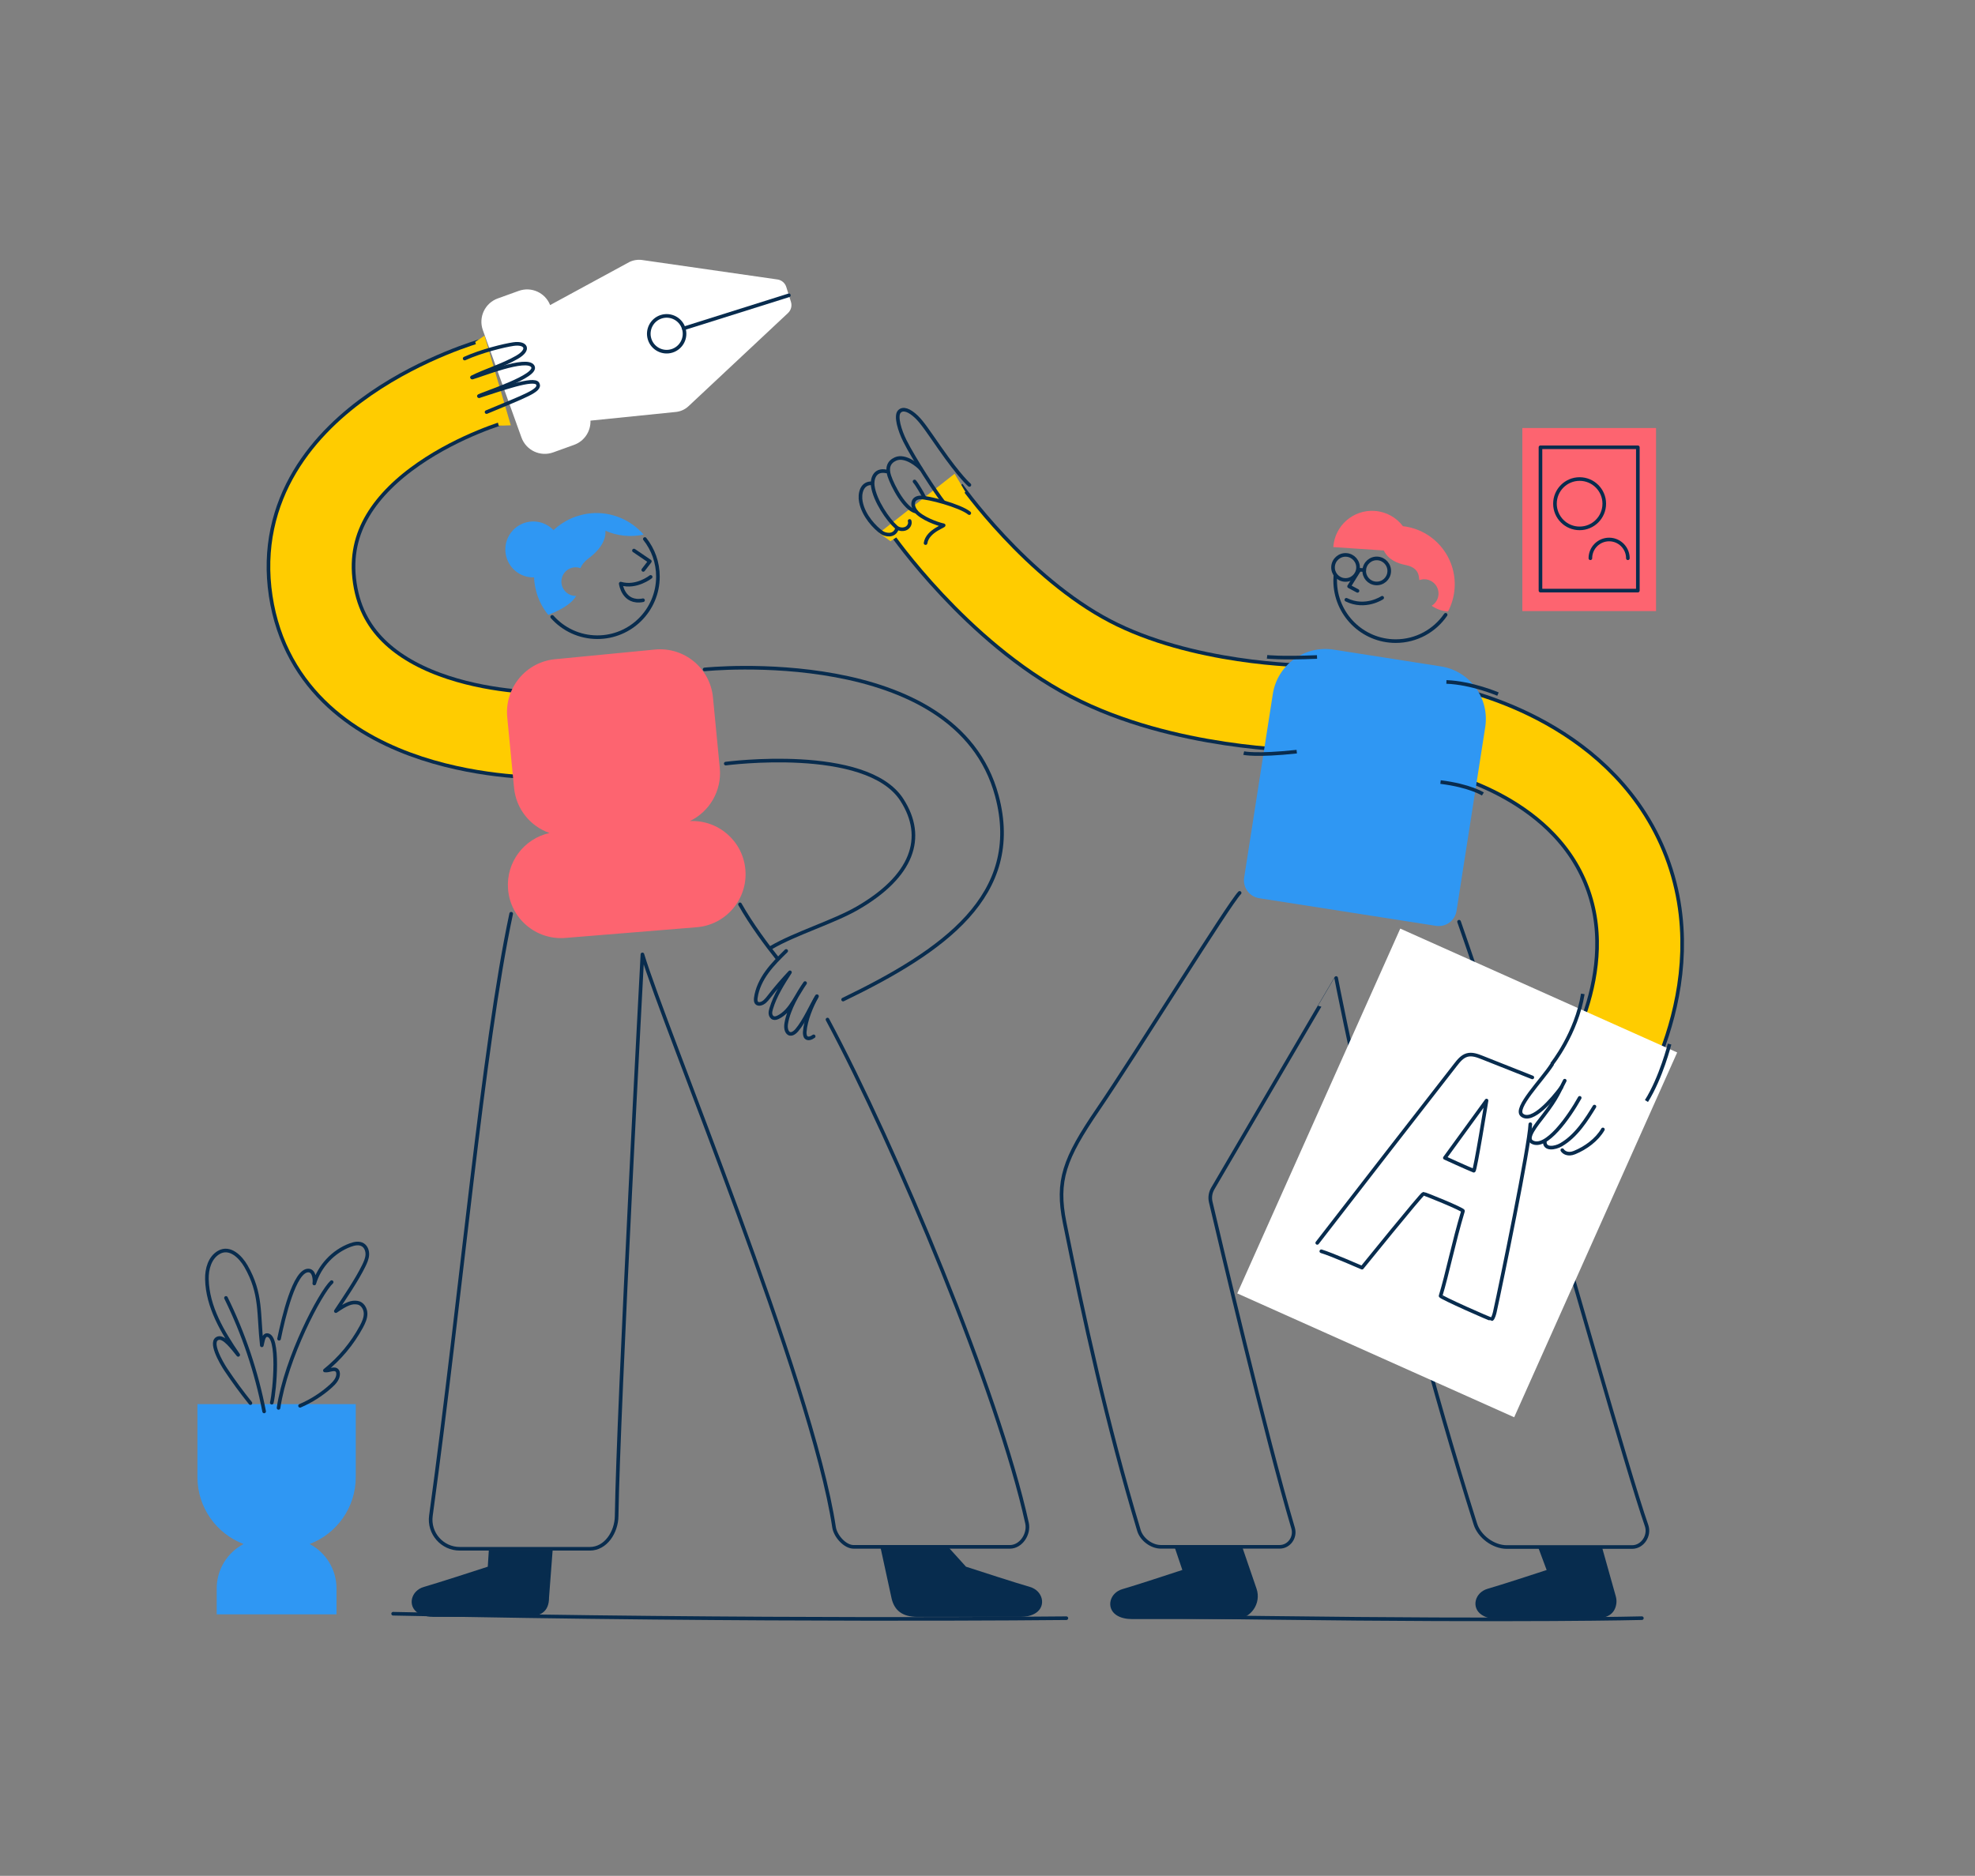 <svg width="639" height="607" viewBox="0 0 639 607" fill="none" xmlns="http://www.w3.org/2000/svg">
<rect x="0" y="0" width="639" height="607" fill="#808080" stroke="none"/>
<g clip-path="url(#clip0_1_213)">
<path d="M518.348 500.758H497.699L500.409 508.038C495.97 509.483 485.874 512.796 481.341 514.099C477.12 515.313 475.964 520.215 479.328 522.495C480.734 523.449 482.62 523.92 484.446 523.913L515.258 523.803C519.542 523.787 522.369 522.654 522.942 519.026C523.073 518.195 523.002 517.341 522.774 516.531L518.348 500.758Z" fill="#072C4E"/>
<path d="M402.029 500.9H380.133L382.538 508.02C378.1 509.466 367.714 512.907 363.182 514.21C358.961 515.423 357.805 520.324 361.169 522.605C362.575 523.559 364.46 523.92 366.287 523.914H399.575C399.623 523.914 399.671 523.913 399.719 523.912C404.74 523.851 408.182 518.804 406.536 514.056L402.029 500.9Z" fill="#072C4E"/>
<path d="M472.072 298.256C472.072 298.256 486.789 340.202 500.045 383.272C505.984 402.567 526.472 475.682 532.735 493.641C533.86 496.863 531.469 500.598 528.06 500.598H487.496C483.202 500.598 478.634 497.24 477.341 493.141C448.806 402.7 432.305 316.474 432.305 316.474C432.305 316.374 399.162 373.019 392.388 384.595C391.617 385.915 391.381 387.474 391.729 388.963C394.727 401.772 409.487 464.434 418.374 494.473C419.247 497.425 417.114 500.509 414.038 500.533C414.016 500.533 413.994 500.534 413.973 500.533H375.604C372.564 500.533 369.368 498.144 368.494 495.229C358.114 460.65 350.727 426.805 344.456 395.643C341.719 382.043 344.358 374.924 355.24 358.982C367.648 340.805 397.707 292.297 401.077 288.924" stroke="#082C4E" stroke-width="1.171" stroke-linecap="round" stroke-linejoin="round"/>
<path d="M178.842 501.105H158.194L157.819 506.963C153.381 508.408 141.699 512.196 137.166 513.499C132.946 514.712 131.79 519.614 135.154 521.895C136.56 522.848 138.58 523.209 140.406 523.203H169.846C174.677 523.185 177.655 521.745 177.637 516.909L178.842 501.105Z" fill="#072C4E"/>
<path d="M284.841 500.544H306.737L312.54 506.962C316.978 508.408 328.66 512.196 333.192 513.499C337.413 514.712 338.569 519.614 335.205 521.895C333.799 522.848 331.914 523.208 330.086 523.202H296.799C291.968 523.184 289.405 521.146 288.477 517.274L284.841 500.544Z" fill="#072C4E"/>
<path d="M267.729 329.913C289.97 371.493 323.057 450.685 332.284 492.851C333.057 496.386 330.399 500.492 326.785 500.546H276.246C273.385 500.589 270.279 497.043 269.855 494.209C262.779 446.987 214.817 332.218 207.853 308.827C207.853 308.827 200.03 455.037 199.509 490.633C199.434 495.788 195.995 501.166 190.844 501.166H148.756C143.041 501.166 138.642 496.12 139.42 490.453C149.271 418.616 156.106 339.249 165.39 295.67" stroke="#082C4E" stroke-width="1.171" stroke-linecap="round" stroke-linejoin="round"/>
<path d="M239.42 292.634C243.014 299.044 248.266 306.076 251.552 310.177" stroke="#082C4E" stroke-width="1.171" stroke-linecap="round" stroke-linejoin="round"/>
<path d="M127.193 522.182C245.621 524.713 345.018 523.627 345.018 523.627" stroke="#082C4E" stroke-width="1.171" stroke-linecap="round" stroke-linejoin="round"/>
<path d="M364.902 522.829C381.625 523.186 395.395 523.326 409.416 523.503C494.688 524.581 531.219 523.616 531.219 523.616" stroke="#082C4E" stroke-width="1.171" stroke-linecap="round" stroke-linejoin="round"/>
<path d="M299.645 164.768C299.645 164.768 322.245 197.202 352.806 213.159C382.692 228.759 421.132 229.09 422.811 229.096" stroke="#092C4E" stroke-width="28.701" stroke-linejoin="round"/>
<path d="M299.645 164.768C299.645 164.768 322.245 197.202 352.806 213.159C382.692 228.759 421.132 229.09 422.811 229.096" stroke="#FFCC00" stroke-width="26.358"/>
<path d="M308.868 153.292L284.437 172.46L288.104 175.129L312.365 159.202L308.868 153.292Z" fill="#FFCC00"/>
<path d="M296.386 165.571C292.713 164.774 288.822 157.291 287.736 154C286.899 151.467 287.484 149.531 289.726 148.526C292.954 147.078 297.243 150.858 297.894 151.662" stroke="#082C4E" stroke-width="1.171" stroke-linecap="round" stroke-linejoin="round"/>
<path d="M295.894 155.797C296.671 156.671 298.551 159.86 299.035 160.925" stroke="#082C4E" stroke-width="1.171" stroke-linecap="round" stroke-linejoin="round"/>
<path d="M286.791 152.549C282.797 151.718 282.113 155.277 282.37 157.187C283.025 162.062 287.361 168.279 289.956 170.557C290.748 171.252 291.963 171.446 292.951 171.081C293.939 170.717 294.648 169.566 294.305 168.57" stroke="#082C4E" stroke-width="1.171" stroke-linecap="round" stroke-linejoin="round"/>
<path d="M282.009 156.379C278.802 156.295 278.013 159.725 278.538 162.408C279.443 167.022 283.127 170.767 285.297 172.308C286.349 173.054 289.245 173.767 290.185 171.16" stroke="#082C4E" stroke-width="1.171" stroke-linecap="round" stroke-linejoin="round"/>
<path d="M313.642 156.914C313.642 156.914 310.791 154.628 303.97 144.856C300.399 139.739 298.435 136.738 296.563 134.932C294.235 132.688 292.136 131.914 290.971 133.191C289.658 134.631 291.092 139.303 292.751 142.638C295.681 148.524 303.031 159.652 305.052 162.219" stroke="#082C4E" stroke-width="1.171" stroke-linecap="round" stroke-linejoin="round"/>
<path d="M313.608 166.043C310.528 163.577 300.168 160.891 297.755 160.967C294.73 161.062 294.852 164.301 297.09 166.193C299.891 168.561 304.785 169.92 305.195 169.939C306.302 169.992 300.089 171.611 299.459 175.742" stroke="#082C4E" stroke-width="1.171" stroke-linecap="round" stroke-linejoin="round"/>
<path d="M515.521 353.674C515.521 353.674 540.851 317.124 525.631 280.419C510.742 244.49 468.541 236.198 466.741 235.854" stroke="#092C4E" stroke-width="28.701" stroke-linejoin="round"/>
<path d="M515.521 353.674C515.521 353.674 540.851 317.124 525.631 280.419C510.742 244.49 468.541 236.198 466.741 235.854" stroke="#FFCC00" stroke-width="26.358"/>
<path d="M464.597 299.592L407.408 290.65C404.224 290.152 402.047 287.165 402.544 283.978L411.816 224.558C413.282 215.165 422.076 208.74 431.459 210.207L466.198 215.639C475.582 217.106 482 225.911 480.535 235.304L471.262 294.723C470.764 297.91 467.781 300.09 464.597 299.592Z" fill="#2F97F3"/>
<path d="M489.906 458.607L400.311 418.528L453.048 300.483L542.643 340.561L489.906 458.607Z" fill="white"/>
<path d="M426.188 402.185C441.082 382.931 456.008 363.703 470.967 344.5C471.972 343.21 473.084 341.846 474.658 341.403C476.275 340.947 477.976 341.577 479.537 342.196C484.95 344.344 490.364 346.492 495.777 348.64" stroke="#082C4E" stroke-width="1.171" stroke-linecap="round" stroke-linejoin="round"/>
<path d="M427.501 404.899C430.636 405.812 440.671 410.202 440.671 410.202C440.671 410.202 459.95 386.391 460.542 386.278C460.863 386.218 473.496 391.363 473.346 391.864C470.305 401.964 468.237 412.377 466.095 419.339C465.969 419.748 482.33 427.033 482.61 426.912C483.115 426.695 483.538 425.024 483.656 424.488C485.724 415.161 494.825 370.855 495.122 363.778" stroke="#082C4E" stroke-width="1.171" stroke-linecap="round" stroke-linejoin="round"/>
<path d="M467.475 374.674C467.475 374.674 474.837 378.051 476.832 378.827C477.266 378.996 480.962 356.126 480.962 356.126L467.475 374.674Z" stroke="#082C4E" stroke-width="1.171" stroke-linecap="round" stroke-linejoin="round"/>
<path d="M502.124 344.485C498.944 349.479 489.711 358.684 492.462 360.852C495.74 363.435 502.314 355.716 505.205 351.815" stroke="#082C4E" stroke-width="1.171" stroke-linecap="round" stroke-linejoin="round"/>
<path d="M499.808 369.449C499.731 372.1 503.147 371.535 505.039 370.451C510.025 367.594 513.442 362.052 515.88 358.072" stroke="#082C4E" stroke-width="1.171" stroke-linecap="round" stroke-linejoin="round"/>
<path d="M506.268 349.687C504.423 353.102 503.991 355.009 499.468 360.881C497.033 364.042 493.468 368.271 495.691 369.54C500.178 372.1 507.697 361.389 511.108 355.243" stroke="#082C4E" stroke-width="1.171" stroke-linecap="round" stroke-linejoin="round"/>
<path d="M505.474 372.173C505.892 372.867 507.233 373.841 509.4 372.965C512.988 371.516 516.683 368.823 518.612 365.466" stroke="#082C4E" stroke-width="1.171" stroke-linecap="round" stroke-linejoin="round"/>
<path d="M502.078 344.343C502.078 344.343 510.038 334.423 512.112 321.611" stroke="#092C4E" stroke-width="1.171"/>
<path d="M540.183 337.847C540.183 337.847 537.447 348.704 532.698 356.275" stroke="#092C4E" stroke-width="1.171"/>
<path d="M402.4 243.691C402.4 243.691 406.385 244.643 419.552 243.227" stroke="#092C4E" stroke-width="1.171"/>
<path d="M409.952 212.54C409.952 212.54 414.25 213.087 426.114 212.594" stroke="#092C4E" stroke-width="1.171"/>
<path d="M479.784 256.925C479.784 256.925 475.594 254.242 466.08 253.062" stroke="#092C4E" stroke-width="1.171"/>
<path d="M484.663 224.599C484.663 224.599 476.171 220.958 467.979 220.667" stroke="#092C4E" stroke-width="1.171"/>
<path d="M447.195 193.427C447.195 193.427 441.743 197.104 435.609 194.083" stroke="#082C4E" stroke-width="1.171" stroke-linecap="round" stroke-linejoin="round"/>
<path d="M439.651 184.656L436.493 189.739L439.213 191.193" stroke="#082C4E" stroke-width="1.171" stroke-linecap="round" stroke-linejoin="round"/>
<path d="M439.382 183.883C439.232 186.116 437.302 187.805 435.071 187.655C432.84 187.505 431.153 185.574 431.303 183.34C431.453 181.107 433.382 179.418 435.613 179.568C437.844 179.718 439.531 181.649 439.382 183.883Z" stroke="#082C4E" stroke-width="1.171" stroke-linecap="round" stroke-linejoin="round"/>
<path d="M449.47 185.018C449.32 187.251 447.391 188.94 445.16 188.79C442.929 188.64 441.242 186.709 441.392 184.476C441.541 182.243 443.471 180.554 445.702 180.703C447.933 180.853 449.62 182.784 449.47 185.018Z" stroke="#082C4E" stroke-width="1.171" stroke-linecap="round" stroke-linejoin="round"/>
<path d="M439.672 184.36L441.392 184.476L439.672 184.36Z" fill="#2F97F3"/>
<path d="M439.672 184.36L441.392 184.476" stroke="#082C4E" stroke-width="1.171" stroke-linecap="round" stroke-linejoin="round"/>
<path d="M453.92 170.272C451.798 167.477 448.534 165.575 444.76 165.322C437.834 164.857 431.844 170.1 431.379 177.033L447.717 178.129C449.246 181.254 452.292 182.348 454.873 182.857C457.532 183.381 458.732 184.748 459.035 186.402C459.112 186.821 459.165 187.267 459.217 187.729C459.806 187.513 460.447 187.41 461.114 187.455C463.66 187.626 465.586 189.83 465.414 192.378C465.311 193.933 464.448 195.254 463.214 196.011C464.702 197.072 466.498 197.736 468.454 197.868C468.47 197.868 468.485 197.868 468.5 197.87C469.696 195.599 470.448 193.049 470.631 190.324C471.309 180.197 463.892 171.402 453.92 170.272Z" fill="#FD6470"/>
<path d="M467.724 198.94C464.194 204.084 458.276 207.458 451.57 207.458C440.755 207.458 431.987 198.681 431.987 187.854C431.987 187.34 432.007 186.831 432.046 186.325" stroke="#082C4E" stroke-width="1.171" stroke-linecap="round" stroke-linejoin="round"/>
<path d="M205.11 178.147L210.255 181.647L208.124 184.418" stroke="#082C4E" stroke-width="1.171" stroke-linecap="round" stroke-linejoin="round"/>
<path d="M210.516 186.676C210.516 186.676 205.898 190.349 200.833 188.845C200.833 188.845 201.645 195.456 208.044 194.229" stroke="#082C4E" stroke-width="1.171" stroke-linecap="round" stroke-linejoin="round"/>
<path d="M208.639 174.415C211.294 177.767 212.877 182.01 212.868 186.621C212.848 197.448 204.064 206.209 193.249 206.189C187.441 206.178 182.228 203.638 178.649 199.611" stroke="#082C4E" stroke-width="1.171" stroke-linecap="round" stroke-linejoin="round"/>
<path d="M208.235 172.989C204.045 168.133 197.753 165.566 191.389 166.072C191.376 166.072 189.784 166.229 188.719 166.482C187.181 166.848 185.856 167.285 184.87 167.719C182.671 168.688 180.73 169.995 179.08 171.547C178.734 171.184 178.36 170.839 177.944 170.529C173.935 167.544 168.268 168.378 165.286 172.391C162.304 176.404 163.136 182.077 167.145 185.062C168.841 186.325 170.834 186.897 172.794 186.841C172.854 188.345 173.085 189.861 173.501 191.363C174.566 195.752 177.39 198.977 177.39 198.977C182.812 196.823 185.292 194.789 186.416 192.823C186.258 192.828 186.099 192.825 185.939 192.814C183.393 192.638 181.472 190.431 181.647 187.883C181.823 185.335 184.028 183.411 186.574 183.587C187.002 183.617 187.411 183.708 187.797 183.845C188.228 182.792 189.016 181.735 190.445 180.666C194.765 177.435 196.041 174.288 195.889 171.748C199.702 173.414 204.013 173.911 208.235 172.989Z" fill="#2F97F3"/>
<path d="M63.88 477.973C63.88 487.864 70.076 496.302 78.793 499.623C73.633 502.346 70.115 507.765 70.115 514.009V522.379H108.872V514.009C108.872 507.765 105.353 502.346 100.194 499.623C108.911 496.302 115.107 487.864 115.107 477.973V454.353H63.88V477.973Z" fill="#2F97F3"/>
<path d="M73.113 419.985C78.832 431.609 82.996 443.998 85.459 456.719" stroke="#082C4E" stroke-width="1.171" stroke-linecap="round" stroke-linejoin="round"/>
<path d="M90.123 455.581C92.538 439.332 103.716 418.19 107.311 414.873" stroke="#082C4E" stroke-width="1.171" stroke-linecap="round" stroke-linejoin="round"/>
<path d="M81.019 454.028C78.227 450.557 75.588 446.962 73.113 443.259C71.485 440.821 67.487 433.821 70.681 433C72.561 432.517 75.294 436.238 77.068 438.42C72.006 431.025 67.142 422.893 66.944 413.93C66.871 410.595 67.899 406.948 70.782 405.275C74.396 403.177 77.879 406.776 79.564 409.699C84.704 418.619 83.551 425.105 84.713 435.333C84.971 434.511 85.124 432.021 86.387 432.014C90.47 431.991 88.889 450.043 87.932 453.894" stroke="#082C4E" stroke-width="1.171" stroke-linecap="round" stroke-linejoin="round"/>
<path d="M90.292 433.203C91.675 426.455 95.271 410.911 99.833 411.125C101.806 411.218 101.856 414.44 101.685 415.322C103.369 409.672 107.824 404.92 113.351 402.88C114.662 402.396 116.208 402.08 117.396 402.816C118.468 403.482 118.928 404.857 118.837 406.116C118.746 407.375 118.2 408.55 117.646 409.684C115.435 414.192 111.434 420.078 108.659 424.263C112.254 421.788 113.814 421.234 115.708 421.544C117.23 421.794 118.231 423.412 118.279 424.955C118.326 426.498 117.644 427.963 116.912 429.322C113.976 434.763 109.94 439.604 105.118 443.469C106.501 443.673 108.252 442.451 109.109 443.556C109.327 443.836 109.398 444.205 109.401 444.56C109.412 446.137 108.235 447.447 107.066 448.502C104.117 451.165 100.727 453.335 97.077 454.899" stroke="#082C4E" stroke-width="1.171" stroke-linecap="round" stroke-linejoin="round"/>
<path d="M492.549 138.5H535.804V197.738H492.549V138.5Z" fill="#FD6470"/>
<path d="M498.41 144.736H529.915V191.112H498.41V144.736Z" stroke="#082C4E" stroke-width="1.171" stroke-linecap="round" stroke-linejoin="round"/>
<path d="M519.052 162.992C519.052 167.402 515.479 170.976 511.075 170.976C506.67 170.976 503.099 167.402 503.099 162.992C503.099 158.583 506.67 155.008 511.075 155.008C515.479 155.008 519.052 158.583 519.052 162.992Z" stroke="#082C4E" stroke-width="1.171" stroke-linecap="round" stroke-linejoin="round"/>
<path d="M514.557 180.647C514.557 177.293 517.273 174.575 520.624 174.575C523.974 174.575 526.69 177.293 526.69 180.647" stroke="#082C4E" stroke-width="1.171" stroke-linecap="round" stroke-linejoin="round"/>
<path d="M272.783 323.447C305.158 307.804 331.161 289.685 322.528 257.508C309.294 208.18 227.962 216.615 227.962 216.615" stroke="#082C4E" stroke-width="1.171" stroke-linecap="round" stroke-linejoin="round"/>
<path d="M234.815 247.09C234.815 247.09 280.31 241.073 291.771 258.785C299.71 271.055 295.186 283.597 277.391 293.871C269.689 298.319 257.28 302.045 249.529 306.607" stroke="#082C4E" stroke-width="1.171" stroke-linecap="round" stroke-linejoin="round"/>
<path d="M264.331 322.351C262.625 325.366 260.647 330.062 260.371 333.906C260.333 334.435 260.408 335.274 260.766 335.663C261.392 336.343 262.529 335.909 263.259 335.343" stroke="#082C4E" stroke-width="1.171" stroke-linecap="round" stroke-linejoin="round"/>
<path d="M254.368 307.711C252.169 309.871 249.958 312.044 248.148 314.54C246.336 317.034 244.927 319.891 244.531 322.949C244.451 323.572 244.467 324.322 244.987 324.674C245.262 324.86 245.62 324.881 245.948 324.827C247.148 324.627 247.995 323.58 248.741 322.619C250.892 319.848 253.177 317.181 255.586 314.631C253.199 318.359 250.782 322.148 249.514 326.39C249.35 326.938 249.204 327.509 249.277 328.077C249.35 328.645 249.687 329.213 250.227 329.4C250.73 329.575 251.285 329.393 251.764 329.162C253.943 328.116 255.497 326.11 256.776 324.057C258.055 322.005 259.556 319.371 260.482 318.106C258.241 321.34 255.174 326.427 254.388 331.15C254.136 332.66 254.439 333.934 255.259 334.412C256.27 335.001 257.456 333.763 257.802 333.356C260.39 330.319 262.413 325.443 264.246 322.491" stroke="#082C4E" stroke-width="1.171" stroke-linecap="round" stroke-linejoin="round"/>
<path d="M159.541 123.441C159.541 123.441 93.816 142.002 101.197 190.812C108.436 238.664 174.208 237.915 176.769 237.868" stroke="#092C4E" stroke-width="28.701" stroke-linejoin="round"/>
<path d="M159.541 123.441C159.541 123.441 93.816 142.002 101.197 190.812C108.436 238.664 174.208 237.915 176.769 237.868" stroke="#FFCC00" stroke-width="26.358"/>
<path d="M255.906 97.679L254.39 92.85C253.986 91.564 252.881 90.625 251.548 90.433L207.789 84.139C206.375 83.936 204.931 84.159 203.643 84.779L177.992 98.719C176.407 94.71 171.921 92.654 167.836 94.125L161.058 96.567C156.893 98.067 154.731 102.662 156.229 106.83L168.714 141.56C170.212 145.728 174.803 147.891 178.968 146.391L185.746 143.949C189.11 142.737 191.165 139.507 191.043 136.113L218.792 133.29C220.275 133.117 221.662 132.473 222.752 131.452L254.959 101.289C255.942 100.368 256.31 98.964 255.906 97.679Z" fill="white"/>
<path d="M255.236 95.559L221.211 106.271" stroke="#082C4E" stroke-width="1.171" stroke-linecap="round" stroke-linejoin="round"/>
<path d="M210.178 109.745C209.22 106.695 210.913 103.444 213.961 102.485C217.008 101.526 220.255 103.221 221.213 106.27C222.172 109.32 220.478 112.571 217.431 113.531C214.383 114.49 211.136 112.794 210.178 109.745Z" stroke="#082C4E" stroke-width="1.171" stroke-linecap="round" stroke-linejoin="round"/>
<path d="M153.754 110.629L161.366 137.753L165.269 137.628L156.778 108.617L153.754 110.629Z" fill="#FFCC00"/>
<path d="M152.723 122.093C156.711 120.035 162.715 118.24 167.247 115.621C171.62 113.093 170.153 110.76 166.133 111.342C163.126 111.778 155.782 113.552 150.338 116.021" stroke="#082C4E" stroke-width="1.171" stroke-linecap="round" stroke-linejoin="round"/>
<path d="M154.941 128.175C156.26 127.325 174.348 121.692 172.37 118.531C170.398 115.379 155.311 121.544 152.812 122.174" stroke="#082C4E" stroke-width="1.171" stroke-linecap="round" stroke-linejoin="round"/>
<path d="M157.419 133.342C169.758 128.161 175.126 126.372 173.975 124.178C172.843 122.019 161.919 126.023 155.109 128.167" stroke="#082C4E" stroke-width="1.171" stroke-linecap="round" stroke-linejoin="round"/>
<path d="M241.171 281.487C240.416 272.197 232.424 265.238 223.191 265.696C229.52 262.663 233.596 255.907 232.882 248.51L230.677 225.665C229.764 216.202 221.361 209.271 211.908 210.186L179.578 213.313C170.124 214.227 163.201 222.639 164.115 232.101L166.32 254.946C166.985 261.851 171.642 267.403 177.783 269.547C169.524 271.376 163.672 279.068 164.377 287.744C165.147 297.22 173.445 304.275 182.912 303.504L225.427 300.041C234.894 299.269 241.942 290.962 241.171 281.487Z" fill="#FD6470"/>
</g>
<defs>
<clipPath id="clip0_1_213">
<rect width="638.554" height="607" fill="white" transform="translate(0.446)"/>
</clipPath>
</defs>
</svg>
